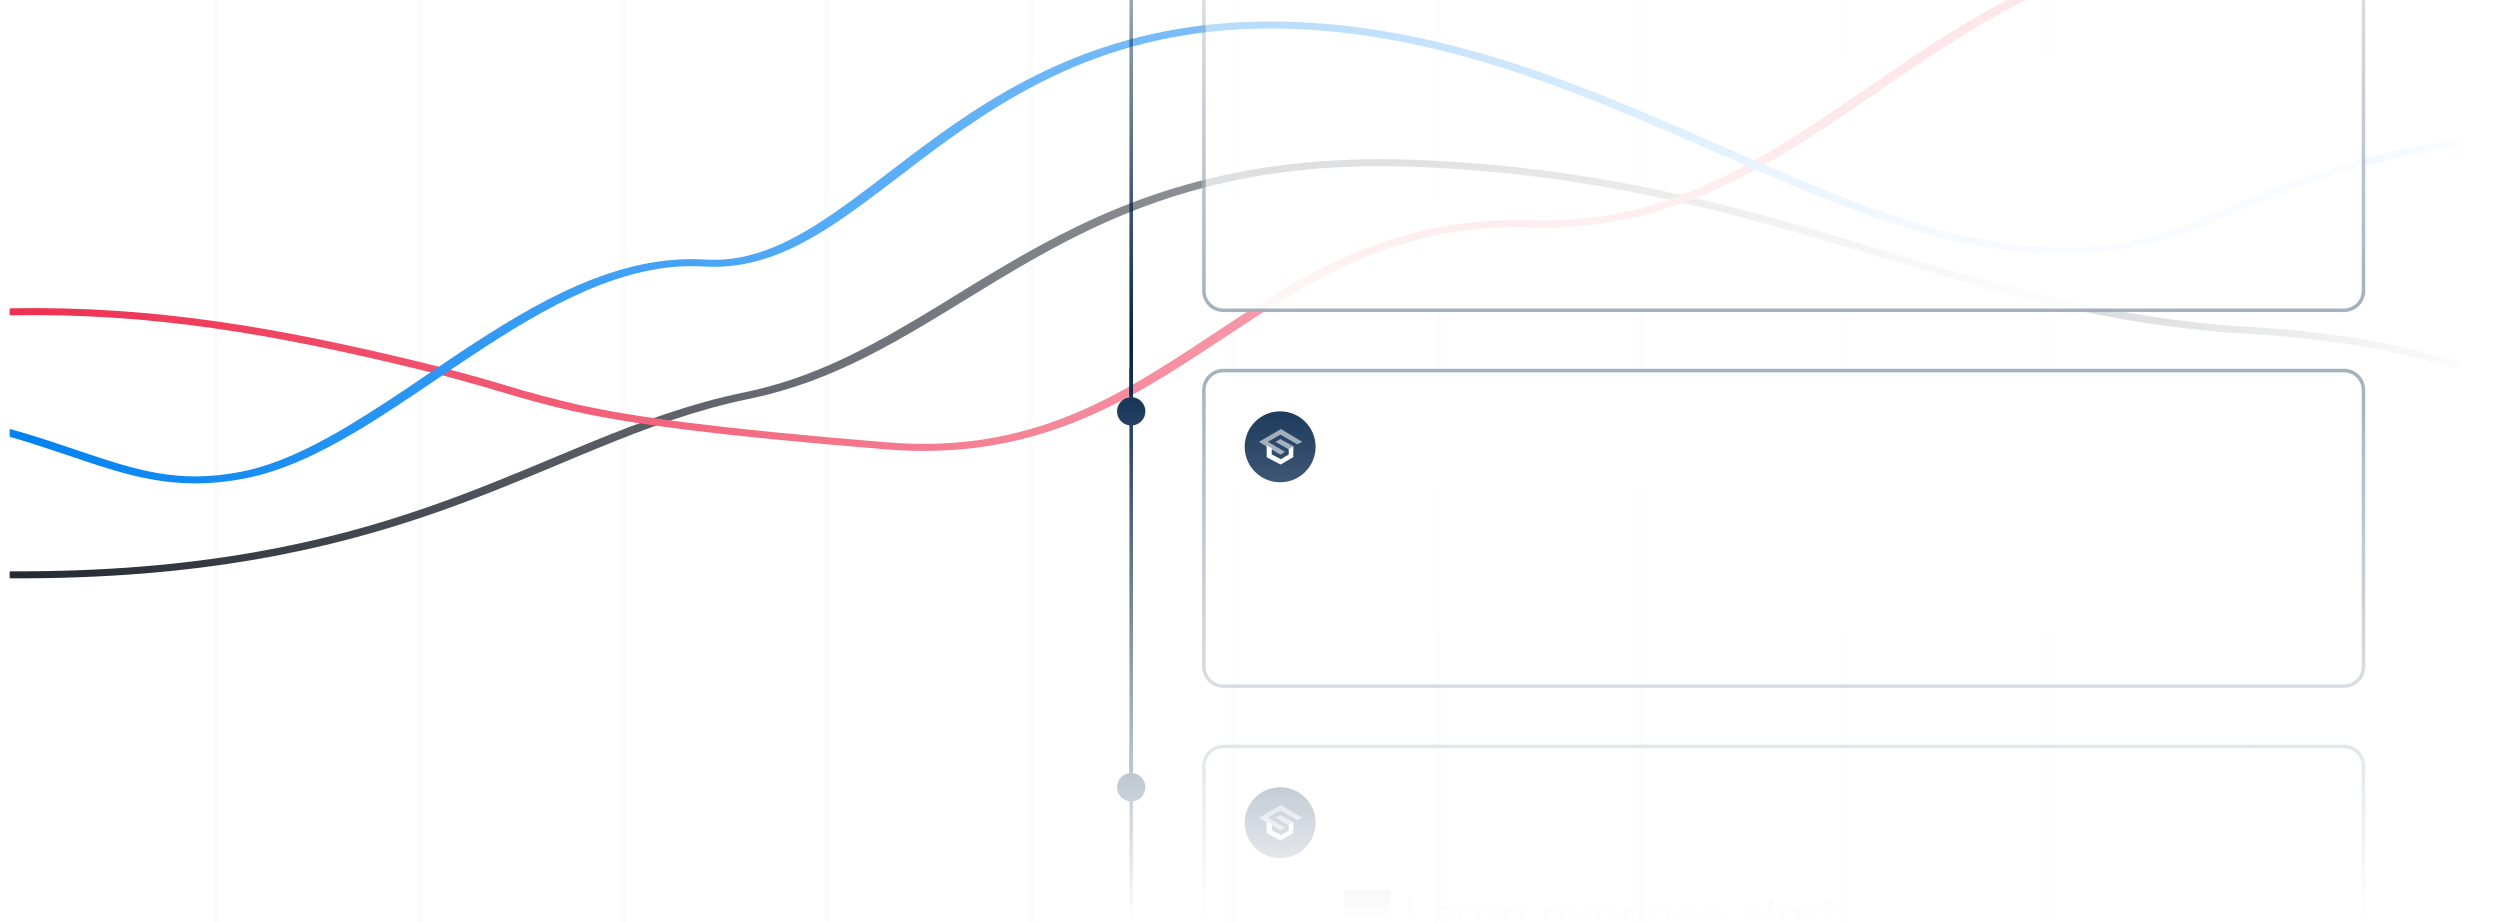 <svg width="705" height="260" viewBox="0 0 705 260" fill="none" xmlns="http://www.w3.org/2000/svg">
<g clip-path="url(#clip0_1021_6152)">
<rect y="149" width="705" height="111" fill="url(#paint0_linear_1021_6152)"/>
<mask id="mask0_1021_6152" style="mask-type:alpha" maskUnits="userSpaceOnUse" x="0" y="-28" width="705" height="326">
<rect width="705" height="326" transform="translate(0 -28)" fill="url(#paint1_linear_1021_6152)"/>
</mask>
<g mask="url(#mask0_1021_6152)">
<path opacity="0.1" d="M60.151 -28H61.945V296.21H60.151V-28ZM117.542 -28H119.335V296.21H117.542V-28ZM174.932 -28H176.726V296.21H174.932V-28ZM232.323 -28H234.116V296.21H232.323V-28ZM289.713 -28H291.507V296.21H289.713V-28ZM347.104 -28H348.897V296.21H347.104V-28ZM404.494 -28H406.287V296.21H404.494V-28ZM461.884 -28H463.678V296.21H461.884V-28ZM519.275 -28H521.068V296.21H519.275V-28ZM576.665 -28H578.459V296.21H576.665V-28ZM634.056 -28H635.849V296.21H634.056V-28Z" fill="#D4D4D8"/>
<g filter="url(#filter0_f_1021_6152)">
<path d="M693.239 101.999C677.17 97.1 658.59 93.563 634.629 92.2C595.658 89.967 563.967 80.445 530.681 70.438L530.573 70.408L523.866 68.393C488.086 57.685 449.94 47.006 399.06 45.08C347.821 43.124 315.377 56.628 288.296 72.008C281.924 75.679 275.682 79.417 269.572 83.22L268.801 83.685C262.712 87.485 256.457 91.204 250.042 94.837C237.488 101.831 224.682 107.6 209.904 110.643C194.517 113.824 180.671 118.961 166.592 124.72C163.006 126.192 159.419 127.693 155.76 129.224C145.035 133.709 133.88 138.372 121.451 142.718C92.254 152.942 56.098 161.369 2.761 161.112V163.087C56.869 163.354 93.689 154.79 123.388 144.397C135.942 139.992 147.259 135.26 158.02 130.765C161.643 129.244 165.194 127.752 168.727 126.32C182.769 120.571 196.274 115.572 211.16 112.5C226.673 109.309 239.927 103.293 252.588 96.23C258.937 92.694 265.178 88.881 271.473 85.008L272.227 84.554C278.289 80.82 284.44 77.046 290.879 73.391C317.655 58.179 349.13 45.159 398.809 47.046C448.864 48.952 486.419 59.443 522.144 70.132L529.067 72.206C562.246 82.183 594.528 91.894 634.271 94.166C658.518 95.549 677.116 99.204 693.239 104.271V101.999Z" fill="#232831"/>
</g>
<path d="M693.239 102.572C677.152 97.633 658.572 94.057 634.54 92.694C595.389 90.451 563.537 80.879 530.268 70.882C528.009 70.191 525.731 69.509 523.435 68.828C487.674 58.119 449.671 47.49 399.006 45.564C348.143 43.628 315.933 57.013 288.942 72.354C282.485 76.029 276.298 79.832 270.218 83.556L269.483 84.021C263.381 87.824 257.114 91.546 250.687 95.183C238.097 102.197 225.167 108.025 210.209 111.107C194.965 114.259 181.191 119.366 167.131 125.125C163.544 126.577 159.957 128.088 156.334 129.6C145.573 134.094 134.4 138.787 121.936 143.133C92.613 153.407 56.295 161.863 2.761 161.606V162.594C56.672 162.86 93.33 154.325 122.922 143.973C135.44 139.587 146.703 134.875 157.464 130.37C161.087 128.859 164.656 127.367 168.189 125.925C182.249 120.166 195.826 115.138 210.855 112.036C226.171 108.875 239.317 102.928 251.961 95.885C258.292 92.358 264.515 88.555 270.81 84.683L271.545 84.228C277.643 80.494 283.794 76.711 290.233 73.046C317.081 57.784 348.807 44.645 398.88 46.552C449.133 48.468 486.849 58.999 522.575 69.697L529.479 71.771C562.676 81.749 594.815 91.42 634.36 93.672C658.536 95.055 677.116 98.68 693.239 103.708V102.572Z" fill="#232831"/>
<g filter="url(#filter1_f_1021_6152)">
<path d="M693.239 -12.837C690.872 -12.797 688.451 -12.748 685.994 -12.718C671.395 -12.54 654.662 -12.718 633.733 -14.526C612.032 -16.383 593.452 -12.185 576.647 -5.013C559.896 2.129 544.76 12.294 529.928 22.489L527.273 24.316L527.22 24.346C513.231 33.957 499.439 43.441 484.553 50.533C468.753 58.071 451.913 62.783 432.633 62.121C412.134 61.41 395.419 65.519 380.695 71.891C366.67 77.946 354.331 86.096 342.189 94.137L340.503 95.253C327.734 103.689 315.09 111.888 300.617 117.578C286.216 123.229 270.075 126.37 250.275 124.75C200.955 120.7 178.627 117.559 163.149 114.141C156.13 112.539 149.286 110.715 142.65 108.678L142.471 108.619C134.091 106.1 125.516 103.783 116.77 101.674C78.624 92.537 43.705 86.175 2.761 86.945V88.921C42.97 88.16 77.35 94.394 115.336 103.492C123.991 105.577 132.477 107.871 140.767 110.367L141.018 110.436C147.815 112.441 153.967 114.249 161.822 115.978C177.694 119.485 200.381 122.656 249.755 126.716C270.666 128.425 287.722 125.076 302.697 119.188C317.619 113.321 330.55 104.924 343.265 96.527L344.861 95.47C357.093 87.37 369.199 79.368 382.901 73.442C397.159 67.287 413.031 63.425 432.4 64.097C453.025 64.818 470.744 59.74 486.921 52.035C502.057 44.824 516.046 35.192 529.964 25.63L530.053 25.571L532.725 23.723C547.611 13.509 562.497 3.532 578.853 -3.442C595.156 -10.406 612.767 -14.318 633.195 -12.57C650.679 -11.068 668.377 -10.456 686.065 -10.742C688.523 -10.772 690.908 -10.812 693.239 -10.861V-12.837Z" fill="#EE2E4F"/>
</g>
<path d="M693.239 -12.344C690.89 -12.304 688.469 -12.255 686.012 -12.225C671.377 -12.047 654.59 -12.225 633.589 -14.033C612.211 -15.87 593.864 -11.741 577.203 -4.619C560.542 2.484 545.477 12.599 530.627 22.794L527.937 24.631L527.901 24.661C513.948 34.263 500.103 43.785 485.145 50.908C469.237 58.485 452.2 63.295 432.597 62.614C412.349 61.912 395.849 65.963 381.251 72.275C367.298 78.301 355.03 86.421 342.871 94.472L341.185 95.568C328.451 103.994 315.718 112.243 301.137 117.972C286.592 123.692 270.218 126.893 250.149 125.243C200.829 121.193 178.393 118.032 162.808 114.604C155.096 112.895 149.07 111.127 142.237 109.112L142.058 109.062C133.696 106.546 125.139 104.233 116.412 102.127C78.301 93.01 43.508 86.668 2.761 87.438V88.426C43.149 87.665 77.655 93.928 115.694 103.046C126.634 105.654 134.292 107.906 141.197 109.931L141.412 110.001C148.228 111.996 154.343 113.794 162.145 115.523C177.927 119 200.525 122.171 249.88 126.221C270.505 127.92 287.346 124.611 302.177 118.782C316.991 112.954 329.85 104.617 342.566 96.2L344.18 95.134C356.411 87.053 368.571 79.012 382.345 73.055C396.728 66.842 412.797 62.92 432.472 63.602C452.738 64.303 470.242 59.324 486.329 51.649C501.394 44.467 515.347 34.885 529.282 25.303L532.026 23.426C546.912 13.202 561.833 3.175 578.297 -3.838C594.725 -10.852 612.588 -14.833 633.32 -13.055C650.757 -11.558 668.408 -10.95 686.048 -11.237C688.505 -11.267 690.89 -11.306 693.239 -11.356V-12.344Z" fill="#EE2E4F"/>
<g filter="url(#filter2_f_1021_6152)">
<path d="M693.239 39.588C673.637 41.831 652.241 47.55 621.842 61.163C602.491 69.816 583.677 71.239 564.667 68.443C545.495 65.628 526.072 58.505 505.77 49.951C499.206 47.185 492.552 44.261 485.809 41.307C471.766 35.143 457.293 28.801 442.353 23.239C420.186 14.991 396.71 8.382 371.458 6.545C320.704 2.85 288.798 20.671 263.959 38.62C259.242 42.038 254.794 45.436 250.508 48.716C243.442 54.12 236.86 59.167 230.26 63.316C219.679 69.974 209.761 73.856 198.946 73.195C186.464 72.424 174.502 75.477 163.095 80.396C151.689 85.316 140.587 92.201 129.791 99.363C126.646 101.455 123.52 103.556 120.411 105.665C113.243 110.626 105.803 115.465 98.101 120.176C87.699 126.36 77.727 131.112 68.06 133.018C50.162 136.535 38.379 132.564 21.664 126.933L17.736 125.61C13.163 124.078 8.231 122.488 2.761 120.957V123.179C7.495 124.543 11.818 125.945 15.871 127.309L19.996 128.692C36.442 134.253 49.695 138.728 69.262 134.885C79.825 132.811 90.317 127.733 100.737 121.52C108.162 117.094 115.694 111.997 123.263 106.87C126.365 104.776 129.45 102.682 132.571 100.627C143.331 93.475 154.236 86.728 165.319 81.957C176.403 77.176 187.432 74.479 198.552 75.16C211.321 75.951 222.333 71.308 232.986 64.62C239.658 60.412 246.437 55.216 253.611 49.743C257.861 46.483 262.255 43.125 266.828 39.825C291.578 21.926 322.336 4.964 370.974 8.511C395.437 10.289 418.375 16.71 440.345 24.879C455.177 30.392 469.435 36.654 483.424 42.789C490.203 45.762 496.91 48.716 503.582 51.521C523.884 60.086 543.809 67.426 563.734 70.36C583.821 73.313 603.836 71.772 624.102 62.704C653.766 49.427 674.498 43.836 693.239 41.613V39.588Z" fill="#0081F1"/>
</g>
<path d="M693.239 40.092C673.852 42.334 652.618 48.024 622.398 61.547C602.849 70.31 583.713 71.762 564.434 68.927C545.064 66.082 525.516 58.9 505.214 50.336C498.499 47.482 491.833 44.594 485.217 41.672C471.192 35.518 456.773 29.196 441.851 23.654C419.738 15.425 396.387 8.856 371.333 7.029C321.116 3.373 289.498 20.977 264.676 38.916C260.128 42.234 255.662 45.587 251.279 48.972C244.195 54.395 237.559 59.483 230.941 63.642C220.342 70.31 210.155 74.38 198.839 73.678C186.715 72.937 174.986 75.901 163.651 80.791C152.317 85.671 141.269 92.516 130.472 99.678C127.338 101.767 124.224 103.864 121.128 105.971C113.935 110.941 106.471 115.79 98.746 120.512C88.344 126.706 78.247 131.536 68.365 133.482C50.054 137.088 37.894 132.988 21.251 127.367C19.96 126.933 18.633 126.478 17.27 126.034C12.531 124.432 7.692 122.923 2.761 121.51V122.626C7.675 124.028 12.158 125.481 16.337 126.873L20.408 128.256C36.926 133.828 49.821 138.184 68.957 134.411C79.305 132.386 89.653 127.397 100.073 121.174C107.48 116.768 114.977 111.69 122.563 106.573C125.648 104.478 128.751 102.39 131.871 100.31C142.65 93.158 153.59 86.382 164.763 81.561C175.936 76.75 187.181 73.955 198.659 74.666C210.927 75.417 221.669 70.972 232.305 64.294C238.94 60.105 245.702 54.949 252.822 49.486C257.09 46.226 261.502 42.858 266.111 39.519C290.879 21.609 321.923 4.43 371.1 8.006C395.742 9.804 418.823 16.275 440.865 24.474C455.715 29.996 470.026 36.279 484.015 42.413C490.795 45.386 497.484 48.32 504.12 51.126C524.44 59.69 544.239 66.981 563.967 69.885C583.785 72.799 603.513 71.278 623.528 62.318C653.371 48.953 674.283 43.322 693.239 41.109V40.092Z" fill="#0081F1"/>
</g>
<mask id="mask1_1021_6152" style="mask-type:alpha" maskUnits="userSpaceOnUse" x="299" y="-66" width="384" height="326">
<rect width="384" height="326" transform="translate(299 -66)" fill="url(#paint2_linear_1021_6152)"/>
</mask>
<g mask="url(#mask1_1021_6152)">
<g filter="url(#filter3_i_1021_6152)">
<path d="M339 -52C339 -55.314 341.686 -58 345 -58H661C664.314 -58 667 -55.314 667 -52V82C667 85.314 664.314 88 661 88H345C341.686 88 339 85.314 339 82V-52Z" fill="white"/>
<path d="M345 -57.5H661C664.038 -57.5 666.5 -55.038 666.5 -52V82C666.5 85.038 664.038 87.5 661 87.5H345C341.962 87.5 339.5 85.038 339.5 82V-52C339.5 -55.038 341.962 -57.5 345 -57.5Z" stroke="#A0ABBA"/>
</g>
<rect width="1" height="210" transform="translate(318.5 -98)" fill="#002147"/>
<g filter="url(#filter4_i_1021_6152)">
<path d="M339 110C339 106.686 341.686 104 345 104H661C664.314 104 667 106.686 667 110V188C667 191.314 664.314 194 661 194H345C341.686 194 339 191.314 339 188V110Z" fill="white"/>
<path d="M345 104.5H661C664.038 104.5 666.5 106.962 666.5 110V188C666.5 191.038 664.038 193.5 661 193.5H345C341.962 193.5 339.5 191.038 339.5 188V110L339.507 109.717C339.654 106.811 342.057 104.5 345 104.5Z" stroke="#002147" stroke-opacity="0.37"/>
<g filter="url(#filter5_dd_1021_6152)">
<path d="M351 126C351 120.477 355.477 116 361 116C366.523 116 371 120.477 371 126C371 131.523 366.523 136 361 136C355.477 136 351 131.523 351 126Z" fill="#002147"/>
<path d="M361.235 121L355 124.605L361.133 128.224L362.367 127.416L357.538 124.58L361.067 122.567L365.815 125.299L367.267 124.612L361.235 121Z" fill="white" fill-opacity="0.57"/>
<path d="M359.688 124.612L363.456 126.724L364.786 125.883L361.048 123.797L359.688 124.612Z" fill="white" fill-opacity="0.57"/>
<path d="M364.695 128.927L364.735 125.863C364.295 126.125 363.854 126.388 363.414 126.65C363.418 127.096 363.422 127.542 363.426 127.987C363.426 128.049 363.427 128.112 363.428 128.173L361.19 129.484L358.634 128.157L358.622 128.165C358.623 128.074 358.625 127.983 358.627 127.893C358.636 127.405 358.645 126.917 358.653 126.429C358.165 126.149 357.678 125.869 357.189 125.59L357.203 128.944L357.241 128.963L361.136 130.994V130.995H361.137L361.145 130.998L362.533 130.182L362.53 130.181L364.586 128.981L364.695 128.927Z" fill="white"/>
</g>
</g>
<rect width="1" height="114" transform="translate(318.5 104)" fill="#002147"/>
<g filter="url(#filter6_dd_1021_6152)">
<path d="M315 116C315 113.791 316.791 112 319 112C321.209 112 323 113.791 323 116C323 118.209 321.209 120 319 120C316.791 120 315 118.209 315 116Z" fill="#002147"/>
</g>
<g filter="url(#filter7_i_1021_6152)">
<path d="M339 216C339 212.686 341.686 210 345 210H661C664.314 210 667 212.686 667 216V294C667 297.314 664.314 300 661 300H345C341.686 300 339 297.314 339 294V216Z" fill="white" fill-opacity="0.2"/>
<path d="M345 210.5H661C664.038 210.5 666.5 212.962 666.5 216V294C666.5 297.038 664.038 299.5 661 299.5H345C341.962 299.5 339.5 297.038 339.5 294V216L339.507 215.717C339.654 212.811 342.057 210.5 345 210.5Z" stroke="#A0ABB9"/>
<path d="M379 263.917H392.1V250.817H379V263.917ZM396.938 263V253.473H398.092V261.977H402.52V263H396.938ZM406.261 263.167C405.808 263.167 405.397 263.082 405.028 262.912C404.659 262.738 404.366 262.488 404.149 262.163C403.932 261.834 403.823 261.437 403.823 260.972C403.823 260.562 403.904 260.231 404.065 259.976C404.226 259.719 404.442 259.517 404.712 259.371C404.981 259.226 405.279 259.117 405.605 259.046C405.933 258.971 406.264 258.912 406.596 258.869C407.03 258.813 407.382 258.771 407.652 258.743C407.925 258.712 408.123 258.661 408.247 258.59C408.374 258.519 408.438 258.395 408.438 258.218V258.181C408.438 257.722 408.312 257.365 408.061 257.111C407.813 256.856 407.436 256.729 406.931 256.729C406.406 256.729 405.995 256.844 405.698 257.073C405.4 257.303 405.191 257.548 405.07 257.808L404.028 257.436C404.214 257.002 404.462 256.664 404.772 256.422C405.085 256.177 405.426 256.007 405.795 255.91C406.168 255.811 406.534 255.762 406.893 255.762C407.123 255.762 407.386 255.789 407.684 255.845C407.985 255.898 408.275 256.008 408.554 256.176C408.836 256.343 409.07 256.596 409.257 256.934C409.443 257.272 409.536 257.725 409.536 258.292V263H408.438V262.032H408.382C408.308 262.187 408.183 262.353 408.01 262.53C407.836 262.707 407.605 262.857 407.317 262.981C407.028 263.105 406.676 263.167 406.261 263.167ZM406.428 262.181C406.862 262.181 407.228 262.096 407.526 261.925C407.827 261.755 408.053 261.535 408.205 261.265C408.36 260.995 408.438 260.711 408.438 260.413V259.409C408.391 259.464 408.289 259.516 408.131 259.562C407.976 259.606 407.796 259.644 407.591 259.678C407.39 259.709 407.193 259.737 407 259.762C406.811 259.784 406.658 259.803 406.54 259.818C406.254 259.855 405.988 259.916 405.74 259.999C405.495 260.08 405.296 260.203 405.144 260.367C404.995 260.528 404.921 260.748 404.921 261.028C404.921 261.409 405.062 261.697 405.344 261.893C405.63 262.085 405.991 262.181 406.428 262.181ZM411.539 263V255.855H412.6V256.934H412.675C412.805 256.58 413.041 256.293 413.382 256.073C413.723 255.853 414.107 255.743 414.535 255.743C414.616 255.743 414.717 255.744 414.838 255.748C414.959 255.751 415.05 255.755 415.112 255.762V256.878C415.075 256.869 414.99 256.855 414.856 256.836C414.726 256.814 414.588 256.804 414.442 256.804C414.095 256.804 413.785 256.876 413.512 257.022C413.242 257.165 413.028 257.363 412.87 257.618C412.715 257.869 412.637 258.156 412.637 258.478V263H411.539ZM419.08 265.828C418.55 265.828 418.094 265.76 417.713 265.624C417.331 265.49 417.013 265.314 416.759 265.093C416.508 264.876 416.308 264.644 416.159 264.396L417.033 263.782C417.133 263.912 417.258 264.061 417.41 264.228C417.562 264.399 417.77 264.546 418.034 264.67C418.3 264.797 418.649 264.861 419.08 264.861C419.657 264.861 420.133 264.721 420.509 264.442C420.884 264.163 421.071 263.726 421.071 263.13V261.679H420.978C420.898 261.809 420.783 261.97 420.634 262.163C420.488 262.352 420.277 262.521 420.001 262.67C419.729 262.815 419.359 262.888 418.894 262.888C418.317 262.888 417.8 262.752 417.341 262.479C416.885 262.206 416.523 261.809 416.257 261.288C415.993 260.767 415.861 260.134 415.861 259.39C415.861 258.658 415.99 258.021 416.247 257.478C416.505 256.932 416.863 256.51 417.322 256.213C417.781 255.912 418.311 255.762 418.913 255.762C419.378 255.762 419.747 255.839 420.02 255.994C420.296 256.146 420.507 256.32 420.653 256.515C420.802 256.707 420.916 256.866 420.997 256.99H421.109V255.855H422.169V263.205C422.169 263.819 422.03 264.318 421.751 264.703C421.475 265.09 421.102 265.374 420.634 265.554C420.169 265.737 419.651 265.828 419.08 265.828ZM419.043 261.902C419.484 261.902 419.856 261.801 420.16 261.6C420.464 261.398 420.695 261.108 420.853 260.73C421.011 260.351 421.09 259.899 421.09 259.371C421.09 258.857 421.012 258.402 420.857 258.008C420.702 257.615 420.473 257.306 420.169 257.083C419.865 256.859 419.49 256.748 419.043 256.748C418.578 256.748 418.19 256.866 417.88 257.101C417.573 257.337 417.342 257.653 417.187 258.05C417.035 258.447 416.959 258.888 416.959 259.371C416.959 259.868 417.037 260.306 417.192 260.688C417.35 261.066 417.582 261.364 417.889 261.581C418.2 261.795 418.584 261.902 419.043 261.902ZM427.175 263.149C426.486 263.149 425.892 262.997 425.393 262.693C424.897 262.386 424.514 261.958 424.244 261.409C423.977 260.857 423.844 260.215 423.844 259.483C423.844 258.751 423.977 258.106 424.244 257.548C424.514 256.987 424.889 256.549 425.37 256.236C425.854 255.92 426.418 255.762 427.063 255.762C427.435 255.762 427.803 255.824 428.166 255.948C428.529 256.072 428.859 256.273 429.157 256.552C429.454 256.828 429.692 257.194 429.868 257.65C430.045 258.106 430.133 258.667 430.133 259.334V259.799H424.626V258.85H429.017C429.017 258.447 428.936 258.087 428.775 257.771C428.617 257.455 428.391 257.205 428.096 257.022C427.804 256.839 427.46 256.748 427.063 256.748C426.626 256.748 426.248 256.856 425.928 257.073C425.612 257.287 425.368 257.566 425.198 257.911C425.027 258.255 424.942 258.624 424.942 259.018V259.651C424.942 260.19 425.035 260.648 425.221 261.023C425.41 261.395 425.672 261.679 426.007 261.874C426.342 262.067 426.731 262.163 427.175 262.163C427.463 262.163 427.724 262.122 427.956 262.042C428.192 261.958 428.395 261.834 428.566 261.67C428.736 261.502 428.868 261.294 428.961 261.046L430.022 261.344C429.91 261.704 429.723 262.02 429.459 262.293C429.195 262.563 428.87 262.774 428.482 262.926C428.094 263.074 427.659 263.149 427.175 263.149ZM438.484 263.149C437.795 263.149 437.201 262.997 436.702 262.693C436.206 262.386 435.823 261.958 435.553 261.409C435.286 260.857 435.153 260.215 435.153 259.483C435.153 258.751 435.286 258.106 435.553 257.548C435.823 256.987 436.198 256.549 436.679 256.236C437.163 255.92 437.727 255.762 438.372 255.762C438.744 255.762 439.112 255.824 439.475 255.948C439.838 256.072 440.168 256.273 440.466 256.552C440.763 256.828 441.001 257.194 441.177 257.65C441.354 258.106 441.442 258.667 441.442 259.334V259.799H435.935V258.85H440.326C440.326 258.447 440.245 258.087 440.084 257.771C439.926 257.455 439.7 257.205 439.405 257.022C439.113 256.839 438.769 256.748 438.372 256.748C437.935 256.748 437.557 256.856 437.237 257.073C436.921 257.287 436.677 257.566 436.507 257.911C436.336 258.255 436.251 258.624 436.251 259.018V259.651C436.251 260.19 436.344 260.648 436.53 261.023C436.719 261.395 436.981 261.679 437.316 261.874C437.651 262.067 438.04 262.163 438.484 262.163C438.772 262.163 439.033 262.122 439.265 262.042C439.501 261.958 439.704 261.834 439.875 261.67C440.045 261.502 440.177 261.294 440.27 261.046L441.331 261.344C441.219 261.704 441.032 262.02 440.768 262.293C440.504 262.563 440.179 262.774 439.791 262.926C439.403 263.074 438.968 263.149 438.484 263.149ZM443.739 255.855L445.451 258.776L447.163 255.855H448.429L446.121 259.427L448.429 263H447.163L445.451 260.227L443.739 263H442.474L444.744 259.427L442.474 255.855H443.739ZM449.995 265.68V255.855H451.056V256.99H451.186C451.267 256.866 451.378 256.707 451.521 256.515C451.667 256.32 451.875 256.146 452.144 255.994C452.417 255.839 452.786 255.762 453.252 255.762C453.853 255.762 454.384 255.912 454.843 256.213C455.302 256.514 455.66 256.94 455.917 257.492C456.175 258.044 456.303 258.695 456.303 259.446C456.303 260.203 456.175 260.859 455.917 261.414C455.66 261.966 455.303 262.394 454.847 262.698C454.391 262.998 453.866 263.149 453.27 263.149C452.811 263.149 452.444 263.073 452.168 262.921C451.892 262.766 451.679 262.591 451.53 262.395C451.381 262.197 451.267 262.032 451.186 261.902H451.093V265.68H449.995ZM451.074 259.427C451.074 259.967 451.154 260.443 451.312 260.855C451.47 261.265 451.701 261.586 452.005 261.818C452.309 262.048 452.681 262.163 453.121 262.163C453.58 262.163 453.963 262.042 454.27 261.8C454.58 261.555 454.813 261.226 454.968 260.814C455.126 260.398 455.205 259.936 455.205 259.427C455.205 258.925 455.128 258.472 454.973 258.069C454.821 257.663 454.59 257.342 454.28 257.106C453.973 256.867 453.586 256.748 453.121 256.748C452.675 256.748 452.299 256.861 451.996 257.087C451.692 257.311 451.462 257.624 451.307 258.027C451.152 258.427 451.074 258.894 451.074 259.427ZM460.974 263.149C460.285 263.149 459.691 262.997 459.192 262.693C458.696 262.386 458.313 261.958 458.043 261.409C457.776 260.857 457.643 260.215 457.643 259.483C457.643 258.751 457.776 258.106 458.043 257.548C458.313 256.987 458.688 256.549 459.169 256.236C459.653 255.92 460.217 255.762 460.862 255.762C461.234 255.762 461.602 255.824 461.965 255.948C462.328 256.072 462.658 256.273 462.956 256.552C463.253 256.828 463.491 257.194 463.667 257.65C463.844 258.106 463.933 258.667 463.933 259.334V259.799H458.425V258.85H462.816C462.816 258.447 462.735 258.087 462.574 257.771C462.416 257.455 462.19 257.205 461.895 257.022C461.603 256.839 461.259 256.748 460.862 256.748C460.425 256.748 460.047 256.856 459.727 257.073C459.411 257.287 459.167 257.566 458.997 257.911C458.826 258.255 458.741 258.624 458.741 259.018V259.651C458.741 260.19 458.834 260.648 459.02 261.023C459.209 261.395 459.471 261.679 459.806 261.874C460.141 262.067 460.53 262.163 460.974 262.163C461.262 262.163 461.523 262.122 461.755 262.042C461.991 261.958 462.194 261.834 462.365 261.67C462.535 261.502 462.667 261.294 462.76 261.046L463.821 261.344C463.709 261.704 463.522 262.02 463.258 262.293C462.994 262.563 462.669 262.774 462.281 262.926C461.893 263.074 461.458 263.149 460.974 263.149ZM466.7 258.702V263H465.603V255.855H466.663V256.971H466.756C466.924 256.608 467.178 256.317 467.519 256.096C467.86 255.873 468.301 255.762 468.84 255.762C469.324 255.762 469.748 255.861 470.11 256.059C470.473 256.255 470.755 256.552 470.957 256.952C471.159 257.349 471.259 257.852 471.259 258.46V263H470.162V258.534C470.162 257.973 470.016 257.535 469.724 257.222C469.433 256.906 469.033 256.748 468.524 256.748C468.174 256.748 467.86 256.824 467.584 256.976C467.311 257.128 467.096 257.349 466.938 257.641C466.78 257.932 466.7 258.286 466.7 258.702ZM478.327 257.455L477.341 257.734C477.279 257.57 477.187 257.41 477.066 257.255C476.948 257.097 476.787 256.966 476.582 256.864C476.378 256.762 476.116 256.711 475.796 256.711C475.359 256.711 474.995 256.811 474.703 257.013C474.415 257.211 474.27 257.464 474.27 257.771C474.27 258.044 474.37 258.26 474.568 258.418C474.767 258.576 475.077 258.708 475.499 258.813L476.559 259.074C477.198 259.229 477.674 259.466 477.987 259.785C478.301 260.102 478.457 260.51 478.457 261.009C478.457 261.418 478.339 261.784 478.104 262.107C477.871 262.429 477.545 262.684 477.127 262.87C476.708 263.056 476.221 263.149 475.666 263.149C474.937 263.149 474.334 262.991 473.856 262.674C473.379 262.358 473.076 261.896 472.949 261.288L473.991 261.028C474.091 261.412 474.278 261.701 474.554 261.893C474.833 262.085 475.198 262.181 475.647 262.181C476.159 262.181 476.565 262.073 476.866 261.856C477.17 261.635 477.322 261.372 477.322 261.065C477.322 260.817 477.235 260.609 477.062 260.441C476.888 260.271 476.621 260.144 476.261 260.06L475.071 259.781C474.416 259.626 473.935 259.385 473.628 259.06C473.324 258.731 473.173 258.32 473.173 257.827C473.173 257.424 473.286 257.067 473.512 256.757C473.742 256.447 474.053 256.203 474.447 256.027C474.844 255.85 475.294 255.762 475.796 255.762C476.503 255.762 477.058 255.917 477.462 256.227C477.868 256.537 478.156 256.946 478.327 257.455ZM483.106 263.149C482.417 263.149 481.823 262.997 481.324 262.693C480.828 262.386 480.445 261.958 480.175 261.409C479.908 260.857 479.775 260.215 479.775 259.483C479.775 258.751 479.908 258.106 480.175 257.548C480.445 256.987 480.82 256.549 481.301 256.236C481.785 255.92 482.349 255.762 482.994 255.762C483.366 255.762 483.734 255.824 484.097 255.948C484.459 256.072 484.79 256.273 485.087 256.552C485.385 256.828 485.622 257.194 485.799 257.65C485.976 258.106 486.064 258.667 486.064 259.334V259.799H480.556V258.85H484.948C484.948 258.447 484.867 258.087 484.706 257.771C484.548 257.455 484.321 257.205 484.027 257.022C483.735 256.839 483.391 256.748 482.994 256.748C482.557 256.748 482.178 256.856 481.859 257.073C481.543 257.287 481.299 257.566 481.129 257.911C480.958 258.255 480.873 258.624 480.873 259.018V259.651C480.873 260.19 480.966 260.648 481.152 261.023C481.341 261.395 481.603 261.679 481.938 261.874C482.273 262.067 482.662 262.163 483.106 262.163C483.394 262.163 483.655 262.122 483.887 262.042C484.123 261.958 484.326 261.834 484.497 261.67C484.667 261.502 484.799 261.294 484.892 261.046L485.953 261.344C485.841 261.704 485.653 262.02 485.39 262.293C485.126 262.563 484.801 262.774 484.413 262.926C484.025 263.074 483.589 263.149 483.106 263.149ZM493.521 263.167C493.069 263.167 492.658 263.082 492.289 262.912C491.92 262.738 491.627 262.488 491.409 262.163C491.192 261.834 491.084 261.437 491.084 260.972C491.084 260.562 491.164 260.231 491.326 259.976C491.487 259.719 491.703 259.517 491.972 259.371C492.242 259.226 492.54 259.117 492.866 259.046C493.194 258.971 493.525 258.912 493.856 258.869C494.291 258.813 494.643 258.771 494.912 258.743C495.185 258.712 495.384 258.661 495.508 258.59C495.635 258.519 495.699 258.395 495.699 258.218V258.181C495.699 257.722 495.573 257.365 495.322 257.111C495.074 256.856 494.697 256.729 494.191 256.729C493.667 256.729 493.256 256.844 492.959 257.073C492.661 257.303 492.452 257.548 492.331 257.808L491.289 257.436C491.475 257.002 491.723 256.664 492.033 256.422C492.346 256.177 492.687 256.007 493.056 255.91C493.428 255.811 493.794 255.762 494.154 255.762C494.384 255.762 494.647 255.789 494.945 255.845C495.246 255.898 495.536 256.008 495.815 256.176C496.097 256.343 496.331 256.596 496.517 256.934C496.703 257.272 496.796 257.725 496.796 258.292V263H495.699V262.032H495.643C495.568 262.187 495.444 262.353 495.271 262.53C495.097 262.707 494.866 262.857 494.578 262.981C494.289 263.105 493.937 263.167 493.521 263.167ZM493.689 262.181C494.123 262.181 494.489 262.096 494.787 261.925C495.088 261.755 495.314 261.535 495.466 261.265C495.621 260.995 495.699 260.711 495.699 260.413V259.409C495.652 259.464 495.55 259.516 495.392 259.562C495.237 259.606 495.057 259.644 494.852 259.678C494.65 259.709 494.453 259.737 494.261 259.762C494.072 259.784 493.918 259.803 493.801 259.818C493.515 259.855 493.249 259.916 493 259.999C492.755 260.08 492.557 260.203 492.405 260.367C492.256 260.528 492.182 260.748 492.182 261.028C492.182 261.409 492.323 261.697 492.605 261.893C492.89 262.085 493.252 262.181 493.689 262.181ZM499.898 253.473V263H498.8V253.473H499.898ZM504.905 263.149C504.216 263.149 503.623 262.997 503.123 262.693C502.627 262.386 502.244 261.958 501.974 261.409C501.707 260.857 501.574 260.215 501.574 259.483C501.574 258.751 501.707 258.106 501.974 257.548C502.244 256.987 502.619 256.549 503.1 256.236C503.584 255.92 504.148 255.762 504.793 255.762C505.165 255.762 505.533 255.824 505.896 255.948C506.259 256.072 506.589 256.273 506.887 256.552C507.184 256.828 507.422 257.194 507.598 257.65C507.775 258.106 507.864 258.667 507.864 259.334V259.799H502.356V258.85H506.747C506.747 258.447 506.666 258.087 506.505 257.771C506.347 257.455 506.121 257.205 505.826 257.022C505.534 256.839 505.19 256.748 504.793 256.748C504.356 256.748 503.978 256.856 503.658 257.073C503.342 257.287 503.098 257.566 502.928 257.911C502.757 258.255 502.672 258.624 502.672 259.018V259.651C502.672 260.19 502.765 260.648 502.951 261.023C503.14 261.395 503.402 261.679 503.737 261.874C504.072 262.067 504.461 262.163 504.905 262.163C505.193 262.163 505.454 262.122 505.686 262.042C505.922 261.958 506.125 261.834 506.296 261.67C506.466 261.502 506.598 261.294 506.691 261.046L507.752 261.344C507.64 261.704 507.453 262.02 507.189 262.293C506.925 262.563 506.6 262.774 506.212 262.926C505.824 263.074 505.389 263.149 504.905 263.149ZM509.534 263V255.855H510.594V256.934H510.669C510.799 256.58 511.035 256.293 511.376 256.073C511.717 255.853 512.102 255.743 512.53 255.743C512.61 255.743 512.711 255.744 512.832 255.748C512.953 255.751 513.044 255.755 513.106 255.762V256.878C513.069 256.869 512.984 256.855 512.851 256.836C512.72 256.814 512.582 256.804 512.436 256.804C512.089 256.804 511.779 256.876 511.506 257.022C511.236 257.165 511.022 257.363 510.864 257.618C510.709 257.869 510.632 258.156 510.632 258.478V263H509.534ZM517.963 255.855V256.785H514.26V255.855H517.963ZM515.339 254.143H516.437V260.953C516.437 261.263 516.482 261.496 516.572 261.651C516.665 261.803 516.783 261.905 516.926 261.958C517.071 262.008 517.225 262.032 517.386 262.032C517.507 262.032 517.606 262.026 517.684 262.014C517.761 261.998 517.823 261.986 517.87 261.977L518.093 262.963C518.019 262.991 517.915 263.019 517.782 263.047C517.648 263.078 517.479 263.093 517.275 263.093C516.964 263.093 516.66 263.026 516.363 262.893C516.068 262.76 515.823 262.557 515.628 262.284C515.435 262.011 515.339 261.666 515.339 261.251V254.143Z" fill="#71717A"/>
<g filter="url(#filter8_dd_1021_6152)">
<path d="M351 232C351 226.477 355.477 222 361 222C366.523 222 371 226.477 371 232C371 237.523 366.523 242 361 242C355.477 242 351 237.523 351 232Z" fill="#002147"/>
<path d="M361.235 227L355 230.605L361.133 234.224L362.367 233.416L357.538 230.58L361.067 228.567L365.815 231.299L367.267 230.612L361.235 227Z" fill="white" fill-opacity="0.57"/>
<path d="M359.688 230.612L363.456 232.724L364.786 231.883L361.048 229.797L359.688 230.612Z" fill="white" fill-opacity="0.57"/>
<path d="M364.695 234.927L364.735 231.863C364.295 232.125 363.854 232.388 363.414 232.65C363.418 233.096 363.422 233.542 363.426 233.987C363.426 234.049 363.427 234.112 363.428 234.173L361.19 235.484L358.634 234.157L358.622 234.165C358.623 234.074 358.625 233.983 358.627 233.893C358.636 233.405 358.645 232.917 358.653 232.429C358.165 232.149 357.678 231.869 357.189 231.59L357.203 234.944L357.241 234.963L361.136 236.994V236.995H361.137L361.145 236.998L362.533 236.182L362.53 236.181L364.586 234.981L364.695 234.927Z" fill="white"/>
</g>
</g>
<rect width="1" height="114" transform="translate(318.5 210)" fill="#002147"/>
<g filter="url(#filter9_dd_1021_6152)">
<path d="M315 222C315 219.791 316.791 218 319 218C321.209 218 323 219.791 323 222C323 224.209 321.209 226 319 226C316.791 226 315 224.209 315 222Z" fill="#002147"/>
</g>
</g>
</g>
<defs>
<filter id="filter0_f_1021_6152" x="-3.239" y="38.891" width="702.479" height="130.203" filterUnits="userSpaceOnUse" color-interpolation-filters="sRGB">
<feFlood flood-opacity="0" result="BackgroundImageFix"/>
<feBlend mode="normal" in="SourceGraphic" in2="BackgroundImageFix" result="shape"/>
<feGaussianBlur stdDeviation="3" result="effect1_foregroundBlur_1021_6152"/>
</filter>
<filter id="filter1_f_1021_6152" x="-3.239" y="-20.965" width="702.479" height="154.127" filterUnits="userSpaceOnUse" color-interpolation-filters="sRGB">
<feFlood flood-opacity="0" result="BackgroundImageFix"/>
<feBlend mode="normal" in="SourceGraphic" in2="BackgroundImageFix" result="shape"/>
<feGaussianBlur stdDeviation="3" result="effect1_foregroundBlur_1021_6152"/>
</filter>
<filter id="filter2_f_1021_6152" x="-3.239" y="0.055" width="702.479" height="142.268" filterUnits="userSpaceOnUse" color-interpolation-filters="sRGB">
<feFlood flood-opacity="0" result="BackgroundImageFix"/>
<feBlend mode="normal" in="SourceGraphic" in2="BackgroundImageFix" result="shape"/>
<feGaussianBlur stdDeviation="3" result="effect1_foregroundBlur_1021_6152"/>
</filter>
<filter id="filter3_i_1021_6152" x="339" y="-58" width="328" height="146" filterUnits="userSpaceOnUse" color-interpolation-filters="sRGB">
<feFlood flood-opacity="0" result="BackgroundImageFix"/>
<feBlend mode="normal" in="SourceGraphic" in2="BackgroundImageFix" result="shape"/>
<feColorMatrix in="SourceAlpha" type="matrix" values="0 0 0 0 0 0 0 0 0 0 0 0 0 0 0 0 0 0 127 0" result="hardAlpha"/>
<feMorphology radius="1" operator="erode" in="SourceAlpha" result="effect1_innerShadow_1021_6152"/>
<feOffset/>
<feComposite in2="hardAlpha" operator="arithmetic" k2="-1" k3="1"/>
<feColorMatrix type="matrix" values="0 0 0 0 0.631 0 0 0 0 0.631 0 0 0 0 0.667 0 0 0 0.1 0"/>
<feBlend mode="normal" in2="shape" result="effect1_innerShadow_1021_6152"/>
</filter>
<filter id="filter4_i_1021_6152" x="339" y="104" width="328" height="90" filterUnits="userSpaceOnUse" color-interpolation-filters="sRGB">
<feFlood flood-opacity="0" result="BackgroundImageFix"/>
<feBlend mode="normal" in="SourceGraphic" in2="BackgroundImageFix" result="shape"/>
<feColorMatrix in="SourceAlpha" type="matrix" values="0 0 0 0 0 0 0 0 0 0 0 0 0 0 0 0 0 0 127 0" result="hardAlpha"/>
<feMorphology radius="1" operator="erode" in="SourceAlpha" result="effect1_innerShadow_1021_6152"/>
<feOffset/>
<feComposite in2="hardAlpha" operator="arithmetic" k2="-1" k3="1"/>
<feColorMatrix type="matrix" values="0 0 0 0 0.631 0 0 0 0 0.631 0 0 0 0 0.667 0 0 0 0.1 0"/>
<feBlend mode="normal" in2="shape" result="effect1_innerShadow_1021_6152"/>
</filter>
<filter id="filter5_dd_1021_6152" x="350" y="115" width="22" height="22" filterUnits="userSpaceOnUse" color-interpolation-filters="sRGB">
<feFlood flood-opacity="0" result="BackgroundImageFix"/>
<feColorMatrix in="SourceAlpha" type="matrix" values="0 0 0 0 0 0 0 0 0 0 0 0 0 0 0 0 0 0 127 0" result="hardAlpha"/>
<feOffset/>
<feComposite in2="hardAlpha" operator="out"/>
<feColorMatrix type="matrix" values="0 0 0 0 1 0 0 0 0 1 0 0 0 0 1 0 0 0 1 0"/>
<feBlend mode="normal" in2="BackgroundImageFix" result="effect1_dropShadow_1021_6152"/>
<feColorMatrix in="SourceAlpha" type="matrix" values="0 0 0 0 0 0 0 0 0 0 0 0 0 0 0 0 0 0 127 0" result="hardAlpha"/>
<feMorphology radius="1" operator="dilate" in="SourceAlpha" result="effect2_dropShadow_1021_6152"/>
<feOffset/>
<feComposite in2="hardAlpha" operator="out"/>
<feColorMatrix type="matrix" values="0 0 0 0 0.631 0 0 0 0 0.631 0 0 0 0 0.667 0 0 0 0.1 0"/>
<feBlend mode="normal" in2="effect1_dropShadow_1021_6152" result="effect2_dropShadow_1021_6152"/>
<feBlend mode="normal" in="SourceGraphic" in2="effect2_dropShadow_1021_6152" result="shape"/>
</filter>
<filter id="filter6_dd_1021_6152" x="314" y="111" width="10" height="10" filterUnits="userSpaceOnUse" color-interpolation-filters="sRGB">
<feFlood flood-opacity="0" result="BackgroundImageFix"/>
<feColorMatrix in="SourceAlpha" type="matrix" values="0 0 0 0 0 0 0 0 0 0 0 0 0 0 0 0 0 0 127 0" result="hardAlpha"/>
<feOffset/>
<feComposite in2="hardAlpha" operator="out"/>
<feColorMatrix type="matrix" values="0 0 0 0 1 0 0 0 0 1 0 0 0 0 1 0 0 0 1 0"/>
<feBlend mode="normal" in2="BackgroundImageFix" result="effect1_dropShadow_1021_6152"/>
<feColorMatrix in="SourceAlpha" type="matrix" values="0 0 0 0 0 0 0 0 0 0 0 0 0 0 0 0 0 0 127 0" result="hardAlpha"/>
<feMorphology radius="1" operator="dilate" in="SourceAlpha" result="effect2_dropShadow_1021_6152"/>
<feOffset/>
<feComposite in2="hardAlpha" operator="out"/>
<feColorMatrix type="matrix" values="0 0 0 0 0.153 0 0 0 0 0.153 0 0 0 0 0.165 0 0 0 1 0"/>
<feBlend mode="normal" in2="effect1_dropShadow_1021_6152" result="effect2_dropShadow_1021_6152"/>
<feBlend mode="normal" in="SourceGraphic" in2="effect2_dropShadow_1021_6152" result="shape"/>
</filter>
<filter id="filter7_i_1021_6152" x="339" y="210" width="328" height="90" filterUnits="userSpaceOnUse" color-interpolation-filters="sRGB">
<feFlood flood-opacity="0" result="BackgroundImageFix"/>
<feBlend mode="normal" in="SourceGraphic" in2="BackgroundImageFix" result="shape"/>
<feColorMatrix in="SourceAlpha" type="matrix" values="0 0 0 0 0 0 0 0 0 0 0 0 0 0 0 0 0 0 127 0" result="hardAlpha"/>
<feMorphology radius="1" operator="erode" in="SourceAlpha" result="effect1_innerShadow_1021_6152"/>
<feOffset/>
<feComposite in2="hardAlpha" operator="arithmetic" k2="-1" k3="1"/>
<feColorMatrix type="matrix" values="0 0 0 0 0.631 0 0 0 0 0.631 0 0 0 0 0.667 0 0 0 0.1 0"/>
<feBlend mode="normal" in2="shape" result="effect1_innerShadow_1021_6152"/>
</filter>
<filter id="filter8_dd_1021_6152" x="350" y="221" width="22" height="22" filterUnits="userSpaceOnUse" color-interpolation-filters="sRGB">
<feFlood flood-opacity="0" result="BackgroundImageFix"/>
<feColorMatrix in="SourceAlpha" type="matrix" values="0 0 0 0 0 0 0 0 0 0 0 0 0 0 0 0 0 0 127 0" result="hardAlpha"/>
<feOffset/>
<feComposite in2="hardAlpha" operator="out"/>
<feColorMatrix type="matrix" values="0 0 0 0 1 0 0 0 0 1 0 0 0 0 1 0 0 0 1 0"/>
<feBlend mode="normal" in2="BackgroundImageFix" result="effect1_dropShadow_1021_6152"/>
<feColorMatrix in="SourceAlpha" type="matrix" values="0 0 0 0 0 0 0 0 0 0 0 0 0 0 0 0 0 0 127 0" result="hardAlpha"/>
<feMorphology radius="1" operator="dilate" in="SourceAlpha" result="effect2_dropShadow_1021_6152"/>
<feOffset/>
<feComposite in2="hardAlpha" operator="out"/>
<feColorMatrix type="matrix" values="0 0 0 0 0.631 0 0 0 0 0.631 0 0 0 0 0.667 0 0 0 0.1 0"/>
<feBlend mode="normal" in2="effect1_dropShadow_1021_6152" result="effect2_dropShadow_1021_6152"/>
<feBlend mode="normal" in="SourceGraphic" in2="effect2_dropShadow_1021_6152" result="shape"/>
</filter>
<filter id="filter9_dd_1021_6152" x="314" y="217" width="10" height="10" filterUnits="userSpaceOnUse" color-interpolation-filters="sRGB">
<feFlood flood-opacity="0" result="BackgroundImageFix"/>
<feColorMatrix in="SourceAlpha" type="matrix" values="0 0 0 0 0 0 0 0 0 0 0 0 0 0 0 0 0 0 127 0" result="hardAlpha"/>
<feOffset/>
<feComposite in2="hardAlpha" operator="out"/>
<feColorMatrix type="matrix" values="0 0 0 0 1 0 0 0 0 1 0 0 0 0 1 0 0 0 1 0"/>
<feBlend mode="normal" in2="BackgroundImageFix" result="effect1_dropShadow_1021_6152"/>
<feColorMatrix in="SourceAlpha" type="matrix" values="0 0 0 0 0 0 0 0 0 0 0 0 0 0 0 0 0 0 127 0" result="hardAlpha"/>
<feMorphology radius="1" operator="dilate" in="SourceAlpha" result="effect2_dropShadow_1021_6152"/>
<feOffset/>
<feComposite in2="hardAlpha" operator="out"/>
<feColorMatrix type="matrix" values="0 0 0 0 0.153 0 0 0 0 0.153 0 0 0 0 0.165 0 0 0 1 0"/>
<feBlend mode="normal" in2="effect1_dropShadow_1021_6152" result="effect2_dropShadow_1021_6152"/>
<feBlend mode="normal" in="SourceGraphic" in2="effect2_dropShadow_1021_6152" result="shape"/>
</filter>
<linearGradient id="paint0_linear_1021_6152" x1="353" y1="166.5" x2="352.5" y2="260" gradientUnits="userSpaceOnUse">
<stop stop-color="white" stop-opacity="0"/>
<stop offset="0.769" stop-color="white"/>
</linearGradient>
<linearGradient id="paint1_linear_1021_6152" x1="705" y1="163" x2="0" y2="163" gradientUnits="userSpaceOnUse">
<stop stop-opacity="0"/>
<stop offset="1"/>
</linearGradient>
<linearGradient id="paint2_linear_1021_6152" x1="192" y1="0" x2="192" y2="326" gradientUnits="userSpaceOnUse">
<stop stop-opacity="0"/>
<stop offset="0.5"/>
<stop offset="1" stop-opacity="0"/>
</linearGradient>
<clipPath id="clip0_1021_6152">
<rect width="705" height="260" fill="white"/>
</clipPath>
</defs>
</svg>
